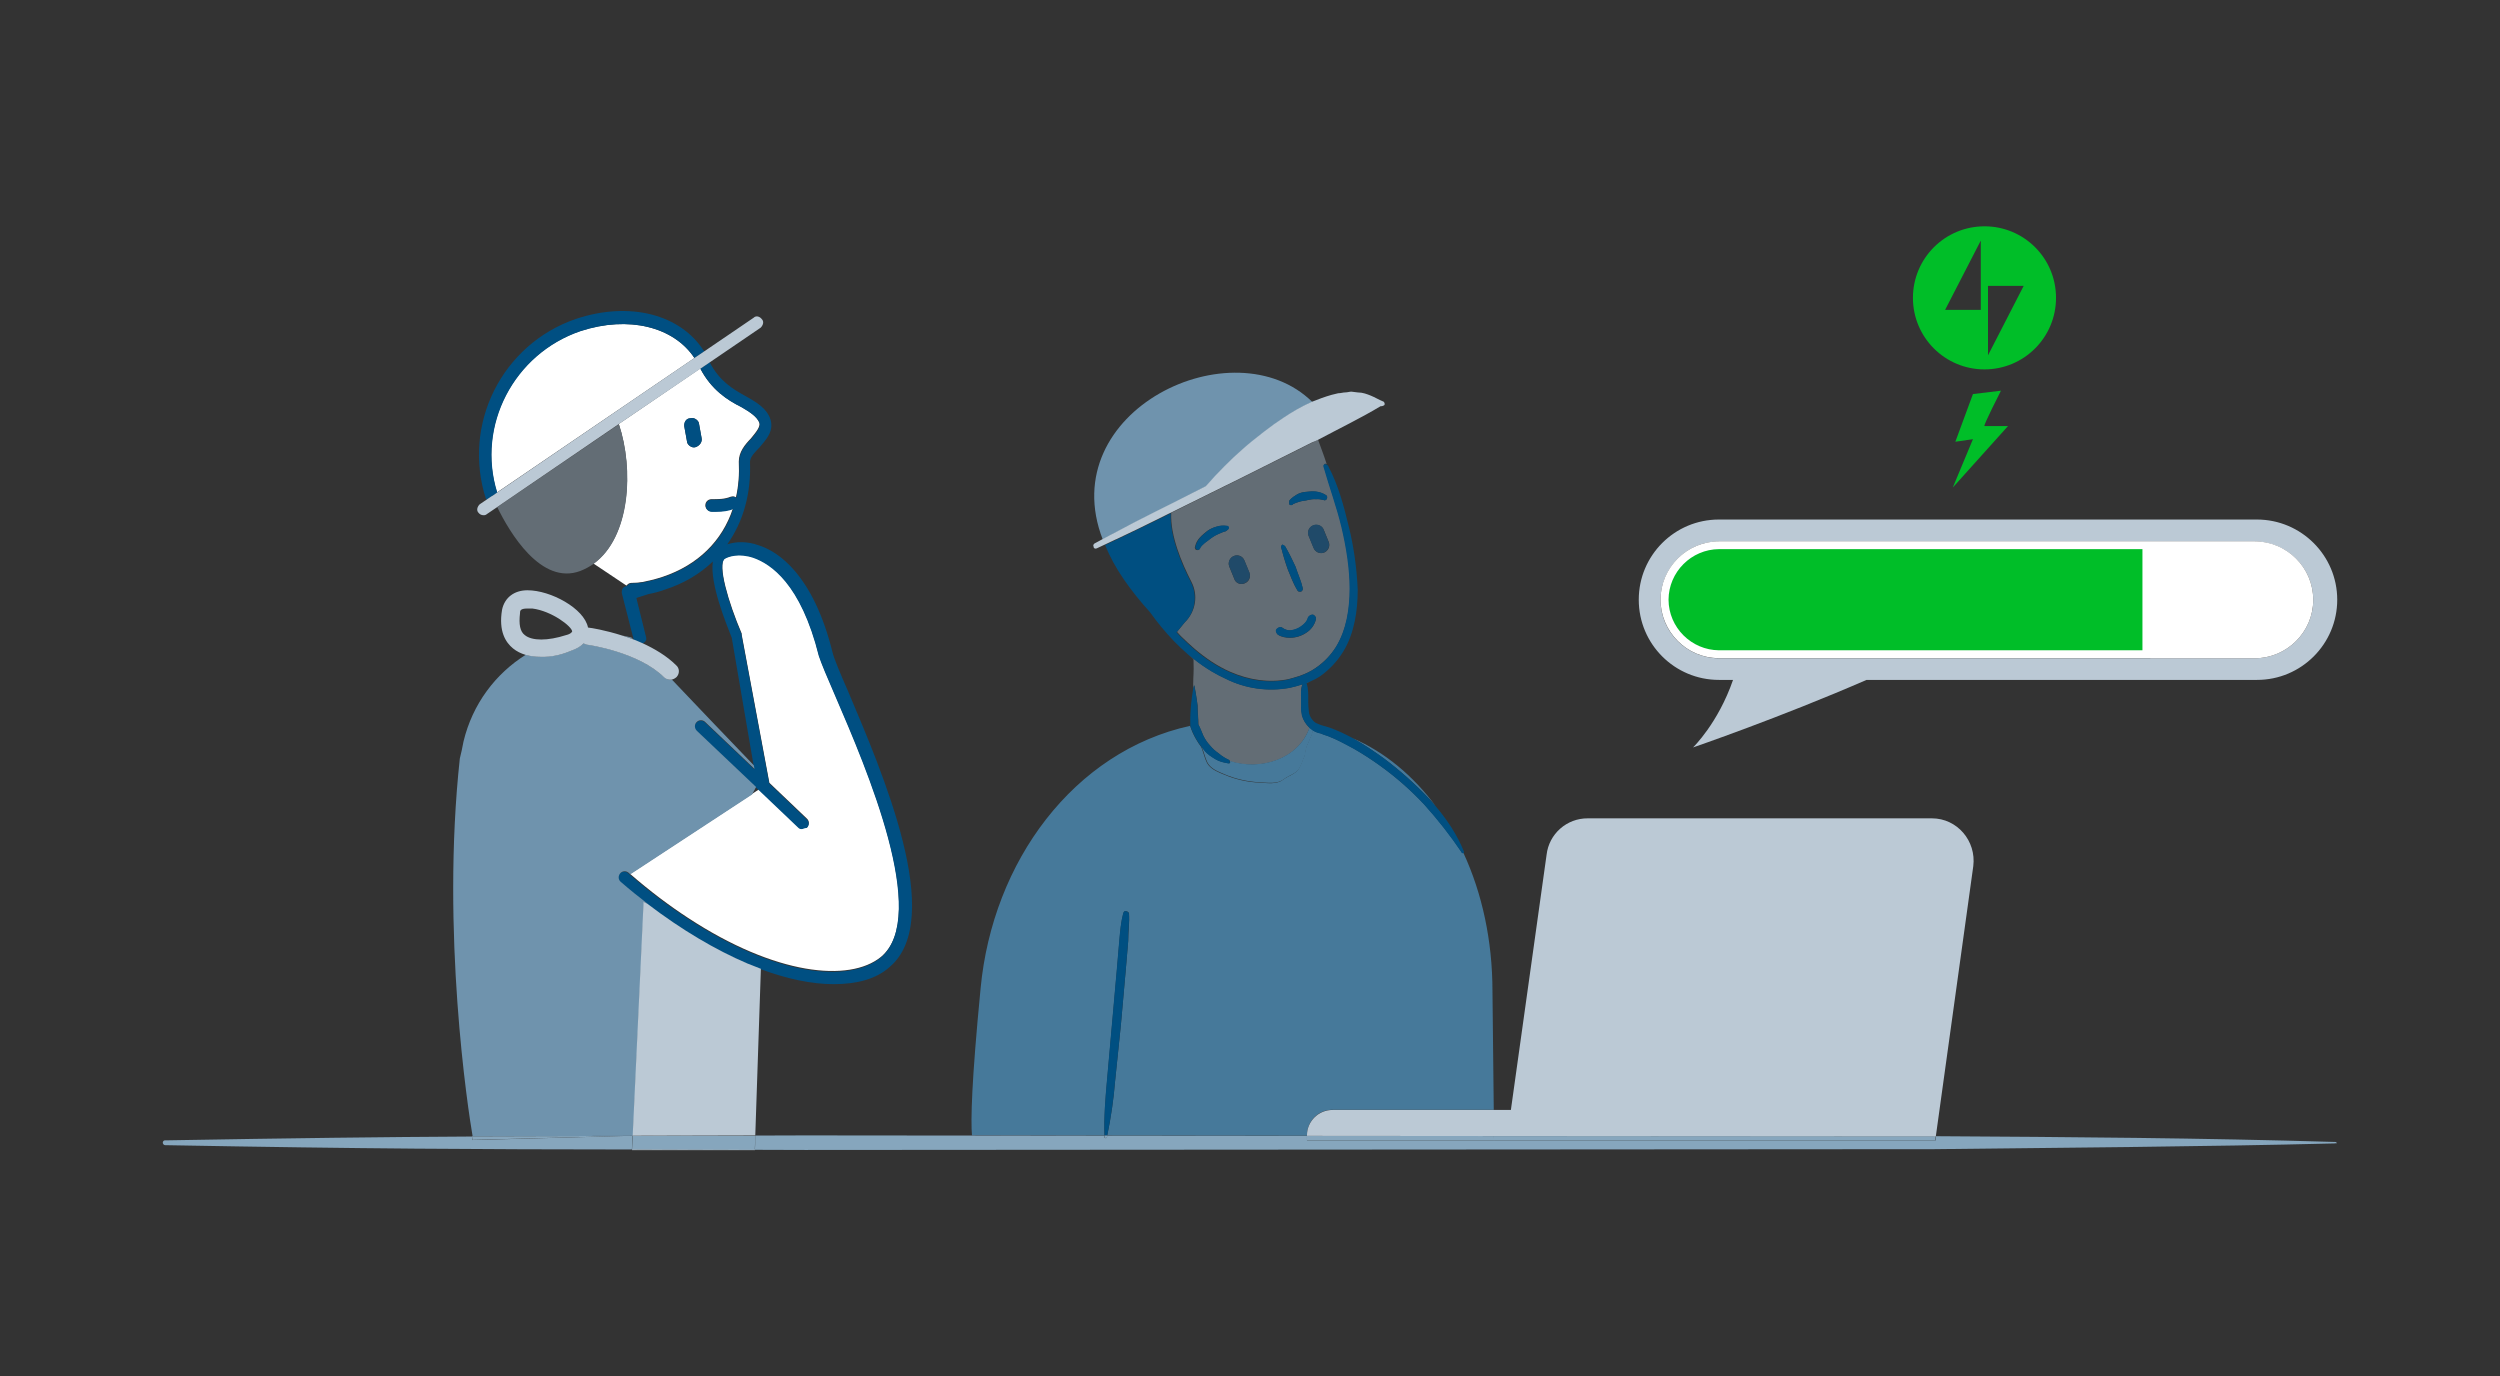 <svg xmlns="http://www.w3.org/2000/svg" viewBox="0 0 1562 860"><rect x="0" y="0" width="1562" height="860" fill="#333333" stroke="none"/><style>.st0{fill:none}.st1{fill:#fff}.st2{fill:#636D75}.st3{fill:#004f82}.st4{fill:#46799A}.st5{fill:#204A69}.st6{fill:#6F93AD}.st7{fill:#004f81}.st8{fill:#86a6bd}.st9{fill:#BBC9D5}.st10{fill:#00be28}</style><g id="Layer_2"><path class="st0" d="M445.4 350.6c-8 7.7-18.1 13.7-29.7 17.5-3.5 1.3-7 2.2-10.6 2.9l-7.5 2.4 6 24.2c.7 2-.5 3.5-2.3 4.3 7.7 3.5 15.3 8 21.2 13.9 2.1 1.8 2.3 5.1.4 7.1-.2.2-.2.3-.4.4-.7.7-1.7 1.2-2.8 1.4l23.9 25.1 27.3 28.5-13.6-80.1c-3.7-9.2-13.9-33.9-11.9-47.6zm-52.9 359.1h2.7v-.1l-2.7.1zm-60.1-329.6h-3.1c-4.6 0-4.6 1.5-4.6 3-.7 6.8 0 11.3 3 13.6 4.6 3.8 14.4 3.8 25.8 0 3-.7 3.8-2.2 3.8-2.2.1-3-12.8-12.9-24.9-14.4zm139.7 111.5l-2.5 4.8 4.5-2.9-2-1.9z"/><path class="st1" d="M362.6 206.8c-41.7 14.2-65.1 59.1-52.1 100.9l123.4-84c-13-19.6-41.2-26.6-71.3-16.9zm31.8 157.4c2.5 0 4.9-.2 7.3-.6l6.6-1.5c1.9-.5 3.8-1.1 5.7-1.7 22.1-7.4 37.3-22.5 43.9-42.7-2.4 1.2-6.5 1.8-10.6 1.8h-3c-2.1-.1-3.7-1.9-3.6-4 .1-2 1.7-3.5 3.6-3.6 4.6 0 8.3 0 12.1-1.5 1.5-.5 2.6-.3 3.4.4 1.6-7 2.2-14.4 1.8-22.4 0-6 3.8-10.6 7.5-14.4 3.8-4.6 6-7.5 5.3-9.9-1.5-3.8-6-6.8-11.3-9.9-8.7-4.2-18.7-10.8-25.6-24l-50.9 34.7c9.4 28.2 7.2 70.7-15.8 87.2l20.5 13.7h.2c.7-.9 1.7-1.6 2.9-1.6zm37.1-102.9c2.2-.7 5.3 1.5 5.3 3.8l1.5 8.3c.7 3-1.5 5.3-3.8 6-2.3.7-5.3-1.5-5.3-3.8l-1.5-8.3c-.7-3 .8-6 3.8-6z"/><path class="st2" d="M813 441.4v-4.6c0-2.9-.5-6.4.9-9.3-2.7.9-5.3 1.6-8 2.2-13.6 2.5-27.6.6-39.9-5.6-3-1.4-5.9-2.9-8.8-4.6-4-2.4-7.9-5.1-11.5-8-.8-.7-1.7-1.4-2.6-2.1.8.7 1.7 1.6 2.6 2.4 0 2 .1 3.9.1 5.9 0 4.1-.5 8.6-.2 12.8.2-1.4.5-2.3.7-2.1 0-.1 1.5 8 2 12.6 0 4.1.5 8.1.5 12.7v-1c1 2 2 4.6 3.1 7.1 1.1 2.2 2.4 4.2 4.1 6 1.6 1.9 3.5 3.6 5.6 5.1 2 1.7 4.2 3 6.5 4.1.2.2.2.3.3.6 18.8 6.1 42.7-.9 49.8-20.9-2.2-2.1-3.7-4.6-4.6-7.5-.4-2-.6-3.9-.6-5.8zm3.6-14.6c.2-.1.7-.3 1.2-.7-.4.2-.8.3-1.3.5.1.1.1.1.1.2z"/><path class="st2" d="M838.4 329.1c-3.1-12.7-7.6-24.8-11.1-37.4-.5-1 0-2 1-2 .2.1.4.2.6.2-1.4-4.5-3.9-11-5.4-15.2-1.2.6-2.2 1.2-3.3 1.7l-44.5 22.3-43.9 21.7c-.7 14.2 6.5 31.2 12.6 43.1 4.4 8.4 2.7 18.6-4.1 25.3l-4.9 6c.8.8 1.6 1.7 2.4 2.6 2.7 2.7 5.5 5.2 8.3 7.7 6.9 5.9 14.3 11 22.5 14.6 11.6 5.1 24.3 7.1 36.5 4.6 2.2-.6 4.4-1.2 6.5-1.9 3.8-1.3 7.5-2.9 10.6-5.2 5.1-3.5 9.4-8 12.7-13.2 6.5-10.6 8.6-23.8 8.6-36.5s-2.1-25.7-5.1-38.4zm-32.9-16.2c1.5-2 3.6-3.1 5.1-4.1 1.7-.9 3.6-1.4 5.6-1.5 4.1-.5 8.1-.5 12.2 2 1 .5 1 1.5.5 2.6-.5.5-1 1-2 .5-1.5-.4-3-.6-4.6-.5-1.7-.1-3.4.1-5.1.5-1.5.5-3.6.5-5.1 1-1.4.4-2.7.9-4.1 1.5l-.5.5c-1 .5-2 0-2-.5v-2zm-4.1 27.4c.5.5 1 .5 1.5 1 2.5 4.1 4.6 8.6 6.5 12.7 1.5 4.6 3.6 9.1 4.6 13.7 0 1-.5 2-1.5 2s-1.5 0-2-1c-2.5-4.1-4.1-8.6-6-13.2-1.6-4.5-2.9-9-4.1-13.7 0-.5.5-1.5 1-1.5zm-30.3 7c2.7-1 5.6.4 6.5 3.1l3.1 7.6c.9 2.7-.4 5.6-3.1 6.5-.2.1-.3.2-.5.2-2.6.8-5.3-.7-6-3.2l-3.1-7.6c-1-2.7.5-5.6 3.1-6.6zm-24.4-6c1-4.6 4.6-7.1 7.6-9.6 1.7-1.2 3.6-2 5.6-2.6 2.2-.7 4.4-.8 6.5-.5 1 0 1.5 1 1 2-.6.7-1.2 1.2-2 1.5-1 0-2.5 1-4.1 1.5-1.7.7-3.1 1.5-4.6 2.6-1.5 1-2.5 2-4.1 3.1-1 1-2.5 2-3.1 3.6-.5 1-1.5 1-2.5.5-.3-.6-.7-1.1-.3-2.1zm75.4 46c-.9 3.4-3.1 6.2-6 8.1-3 2-6.5 3.1-10.1 3.1-2.6 0-5.6-.5-7.6-2-1-1-1.5-2.5-.5-3.6s2.5-1.5 3.6-.5c1.3.9 2.9 1.5 4.6 1.5 2.6-.2 5-1 7-2.6 2.1-1.5 3.6-3.1 4.1-5.1.5-1.5 2.5-2.5 3.6-2 .9.7 1.8 1.6 1.3 3.1zm5.1-42c-2.7.9-5.6-.4-6.5-3.1l-3.1-7.5c-1-2.7.4-5.6 3.1-6.5s5.6.4 6.5 3.1l3.1 7.6c.9 2.5-.5 5.4-3.1 6.4zm-10.7 81.4zM314.3 314.4l-3.6 2.5c7.5 15.3 27.2 49.2 52 39.8 3-1.2 5.7-2.7 8.2-4.4 23-16.6 25.3-59 15.8-87.2l-72.4 49.3zm-6.9-4.7l2.3-1.4-2.3 1.4z"/><path class="st1" d="M522.3 435.3c-5.3-12.1-9.1-21.2-10.6-25.8-11.3-45.4-30.2-57.5-40.8-61.3-9.1-3-15.9-.7-18.1.7-4.6 3.8 2.2 27.3 10.6 46.9v.7l17.3 92.6 23.5 22.4c1.5 1.4 1.5 3.7.2 5.1l-.2.2c-1.5 0-2.3.7-3 .7-.8.1-1.7-.2-2.2-.7l-24.8-23.6-4.4 2.9-76.1 49.9c12.3 10.7 24.4 19.8 36.2 27.5 54.6 35.8 100.7 40.4 120.5 24.4 30.9-25.7-9.2-118.7-28.1-162.6z"/><path class="st3" d="M433.9 223.7l3.6-2.4 2.5-1.7c-14.6-23.2-46.5-31.6-80.3-20.3-46.1 15.9-71.2 65.9-56 112.7l1.2-.3 2.7-1.8v-.1l2.3-1.4.8-.6c-13-41.8 10.4-86.7 52.1-100.9 29.9-9.8 58.1-2.8 71.1 16.8zM530 432.2c-5.3-12.1-9.1-21.2-9.9-24.9-12.1-48.5-34-62.8-46.1-66.6-7.4-2.7-14.4-2.3-19.6-.6 9.9-14 15-31.7 14.2-51.5 0-3.1 3.1-6.1 6-9.1 3.8-4.6 9.1-9.9 6.8-17.4-2.2-6.8-8.4-10.6-15.2-14.4-8-4.4-16.7-9.5-22.8-21.4L441 228l-3.4 2.3c6.9 13.3 17 19.8 25.8 24.2 5.3 3.1 9.9 6 11.3 9.9.7 2.2-1.5 5.3-5.3 9.9-3.8 3.8-7.5 8.3-7.5 14.4.3 8-.3 15.4-1.8 22.4-.8-.7-2-.9-3.4-.4-3.8 1.5-7.5 1.5-12.1 1.5-2 .1-3.5 1.7-3.6 3.6-.1 2.1 1.5 3.9 3.6 4h3c4.1 0 8.2-.6 10.6-1.8-6.6 20.2-21.8 35.3-43.9 42.7-2 .7-3.9 1.2-5.7 1.7l-6.6 1.5c-2.4.4-4.8.6-7.3.6-1.2.1-2.3.7-3 1.7h-.2c-2.4.6-3.1 1.7-3 4.4l7.5 29.3c1.7.7 3.6 1.4 5.3 2.2 1.9-.8 3-2.2 2.3-4.3l-6-24.2 7.5-2.4c3.6-.7 7.2-1.6 10.6-2.9 11.7-3.8 21.7-9.8 29.7-17.5-2 13.8 8.2 38.4 11.8 47.7l13.7 80 .4 2.2-30.7-29.2-.2-.2c-1.5-1.4-3.9-1.3-5.3.2s-1.3 3.9.2 5.3l36.8 35 2 1.9 24.8 23.6c.6.6 1.4.8 2.2.7.7 0 1.5-.7 3-.7l.2-.2c1.4-1.5 1.3-3.8-.2-5.1l-23.5-22.5-17.3-92.6v-.7c-8.4-19.6-15.2-43.2-10.6-46.9 2.2-1.5 9-3.8 18.1-.7 10.6 3.8 29.5 15.9 40.8 61.3 1.5 4.6 5.3 13.6 10.6 25.8 18.9 43.9 59 136.9 28 162.7-19.8 16.1-65.9 11.4-120.5-24.4-11.8-7.7-23.9-16.8-36.2-27.5-.4-.4-.9-.7-1.3-1.2-1.7-1.2-3.9-.8-5.1.7-1.3 1.7-1 4 .6 5.3 5.6 4.8 11.2 9.3 16.7 13.6 21.4 16.3 42.7 28.9 62.7 37.4 2.8 1.2 5.6 2.3 8.4 3.3 16.4 6.1 31.8 9.3 45.3 9.3 14.4 0 26.5-3.1 34.9-10.6 35.6-29.8-4.6-122.1-25.7-172.1z"/><path class="st3" d="M431.5 261.3c-3.1 0-4.6 3-3.8 6l1.5 8.3c0 2.2 3 4.6 5.3 3.8 2.3-.7 4.6-3.1 3.8-6l-1.5-8.3c0-2.3-3-4.5-5.3-3.8z"/><path class="st4" d="M691.7 675.1l3.1-34.9 3.1-34.9 1.5-17.7c.5-5.6 1-11.6 2.5-17.2.5-1 1-1.5 2-1 .5 0 1 .5 1.5 1 .5 6-.5 11.6-.5 17.7l-1.5 17.7-3.1 34.9-3.6 34.9c-.9 11.4-2.6 22.7-4.9 33.9l124.8.1v-.5c.1-8.9 7.4-15.9 16.2-15.7h100.5l-.8-73.9c0-31.9-6.5-61.4-18.1-86.5h-.1c-.5 0-1 0-1-.5-7-10.5-14.8-20.5-23.3-29.8-8.6-9.2-18.1-17.5-28.3-24.8-5.1-3.6-10.3-7-15.7-10.1-5.6-3.1-11.1-6-16.7-8.1-1.4-.4-2.7-.9-4.1-1.5-1.8-.3-3.5-1.1-5.1-2 0 3.2-4.5 10.1-4.6 13.3-.1 2.6-1 3.6-1.8 6-1.1 2.9-2.2 5.6-4.6 7.3-2.4 1.7-5.1 2.6-7.5 4.4-4 3.1-9.9 2-14.5 1.8-7.6-.3-15.2-2-22.2-5-3.2-1.3-7.4-2.9-9.8-5.9-1.8-2.2-2.5-5.6-3.5-8.4-.3-1-.7-2-1.1-3-1.2-1.6-2.3-3.2-3.3-5-1.5-2.6-2.7-5.3-3.6-8.1v-.1c-72.7 16-123.4 84.7-130.9 163.9-5.7 58.7-6.2 82.7-5.4 92l82.8.1c-.4-11.4.6-22.9 1.6-34.4zm201.8-175.5l3.5 4c-14.1-18.9-31.6-33.6-51.9-42.4 6.8 3.7 13.2 8.1 19.6 12.7 10.3 7.7 19.9 16.3 28.8 25.7z"/><path class="st4" d="M818.2 454.5c-7 20-31 27.1-49.8 20.9.2.3.2.7.2 1 0 .5-.5.5-1 .5-3.1-.5-5.6-1-8.1-2.6-2.6-1.6-5.1-3.1-7-5.6-.7-.7-1.2-1.4-1.7-2.2.3 1 .7 2 1.1 3 1 2.8 1.7 6.2 3.5 8.4 2.4 3 6.5 4.5 9.8 5.9 7 3 14.6 4.6 22.2 5 4.6.2 10.5 1.2 14.5-1.8 2.3-1.8 5.1-2.7 7.5-4.4 2.4-1.7 3.6-4.4 4.6-7.3.8-2.3 1.7-3.5 1.8-6 .1-3.2 4.6-10.1 4.6-13.3-1-.4-1.7-.9-2.2-1.5z"/><path class="st5" d="M777.6 350.4c-1-2.7-3.9-4-6.5-3.1-2.7.9-4 3.9-3.1 6.5l3.1 7.6c.8 2.6 3.5 4 6 3.2.2-.1.3-.1.5-.2 2.6-1.1 3.9-3.9 3.1-6.5l-3.1-7.5zm43-22.3c-2.7 1-4 3.9-3.1 6.5l3.1 7.6c1 2.6 3.9 4 6.5 3.1 2.6-1.1 3.9-3.9 3.1-6.5l-3.1-7.6c-.8-2.7-3.8-4.1-6.5-3.1z"/><path class="st6" d="M435.2 451.2c1.4-1.5 3.8-1.6 5.3-.2l.2.2 30.7 29.2-.4-2.2-27.3-28.5-23.9-25.1c-.3.1-.7.1-1 .1-1.4 0-2.7-.6-3.8-1.5-15.9-15.9-47.6-20.5-48.4-20.5-.7-.2-1.4-.4-2-.8-1.7 1.7-4.1 3.4-7.8 4.6-6 2.7-12.4 3.9-18.9 3.8-3.4 0-6.5-.4-9.4-1.2-18.9 11.8-33.3 30.8-38.9 54.2-.7 3.8-1.5 7.5-2.3 10.6-11.8 108.7 5.1 219.4 8 236.1 31.6-.2 62.7-.2 97.6-.3l2.7-.1 6.8-146.1 2.3 1.2c-5.6-4.3-11.2-8.8-16.7-13.6-1.7-1.3-1.9-3.6-.6-5.3 1.2-1.6 3.5-1.9 5.1-.7.4.4.9.7 1.3 1.2l76.1-49.9 2.5-4.7-36.9-35c-1.7-1.6-1.7-4-.3-5.5zm-40.7-52.9c-1.8-.4-3.6-.8-5.5-1.2 2.2.7 4.3 1.5 6.6 2.3l-1.1-1.1zM689 337.1c.2-.1.2-.2.4-.2 1.7-.9 3.5-1.9 5.2-2.8.5-.2 1-.6 1.6-.8 8.4-4.5 16.9-8.9 25.4-13.2l7-3.5 4-2 20.9-10.6.5-.5c3.6-4.1 7.5-8.2 11.3-12.1 3.6-3.6 7.5-7.2 11.3-10.6 4.4-3.8 8.9-7.5 13.6-11.1 4-3 8-5.9 12.2-8.7 5.5-3.6 11.1-7 17.1-9.6l.5-.2c-49.1-48.4-162.1 5.5-131 85.9z"/><path class="st7" d="M896.9 503.6c-1.2-1.3-2.2-2.7-3.5-4-8.9-9.4-18.5-18.1-28.8-25.8-6.4-4.6-12.8-8.9-19.6-12.7-4.6-2.5-9.3-4.7-14.3-6.5-1.5-.5-3.6-1-5.1-1.5-1.2-.4-2.4-.9-3.6-1.5-2.1-1.4-3.5-3.6-4.1-6-.4-3-.6-6-.5-9.1 0-3.1 0-6.5-1-9.6l-.1-.1.1.1c0-.1 0-.1-.1-.1.4-.2.8-.3 1.3-.5 2.5-1.1 5-2.3 7.4-3.9 5.7-4.1 10.5-9.2 14.2-15.2 7.1-11.6 9.1-25.8 9.1-38.9-.6-13.3-2.4-26.5-5.6-39.4-3.1-12.7-6.5-25.8-12.7-37.4v-.1c-.4-.7-.7-1-1.4-1.2-.2-.1-.4-.2-.6-.2-1 0-1.5 1-1 2 3.6 12.7 8.1 24.8 11.1 37.4 3 12.7 5.1 25.8 5.1 38.4s-2 25.8-8.6 36.5c-3.2 5.2-7.5 9.7-12.7 13.2-3.2 2.2-6.9 3.9-10.6 5.2-2.2.7-4.4 1.3-6.5 1.9-12.2 2.6-24.9.5-36.5-4.6-8.2-3.6-15.7-8.7-22.5-14.6-2.9-2.5-5.6-5.1-8.3-7.7-.8-.8-1.6-1.7-2.4-2.6l4.9-6c6.8-6.6 8.4-16.9 4.1-25.3-6.1-11.8-13.3-28.9-12.6-43.1l-1.1.5c-2.1 1-4.1 2.1-6.2 3.1-8.9 4.4-17.6 8.6-26.4 12.8-.7.3-1.3.7-2 .9-1.7.8-3.6 1.7-5.3 2.5 5.6 14.4 16 28.7 28.1 42.1 4.5 6.3 9.4 12.3 14.9 18 2.5 2.6 5.1 5.1 7.9 7.5l.4.4.2.2c.3.2.7.6 1 .8.8.7 1.7 1.4 2.6 2.1 3.6 2.9 7.5 5.6 11.5 8 2.8 1.7 5.8 3.2 8.8 4.6 12.3 6.1 26.4 8.1 39.9 5.6 2.7-.6 5.3-1.3 8-2.2-1.3 3-.9 6.4-.9 9.3v4.6c-.1 1.9.1 3.7.5 5.6.8 2.9 2.5 5.5 4.6 7.5.6.6 1.2 1.2 2 1.7 1.6 1 3.2 1.7 5.1 2 1.3.6 2.7 1.1 4.1 1.5 5.6 2 11.1 5.1 16.7 8.1 5.4 3.1 10.7 6.5 15.7 10.1 10.3 7.3 19.7 15.6 28.3 24.8 8.4 9.4 16.2 19.3 23.3 29.8 0 .5.5.5 1 .5h.1c.4-.1.4-.5.4-1-4.3-10.6-10.6-20-17.8-28.5zm-191.6 66.8c-.5-.5-1-1-1.5-1-1-.5-1.5 0-2 1-1.5 5.6-2 11.6-2.5 17.2l-1.5 17.7-3.1 34.9-3.1 34.9c-1 11.4-2 22.9-1.5 34.4h1.7c2.3-11.2 4-22.5 4.9-33.9l3.6-34.9 3.1-34.9 1.5-17.7c-.1-6.1.9-11.6.4-17.7z"/><path class="st7" d="M810.5 368.6c.5 1 1 1 2 1s1.5-1 1.5-2c-1-4.6-3.1-9.1-4.6-13.7-2-4.1-4.1-8.6-6.5-12.7-.5-.5-1-.5-1.5-1-.5 0-1 1-1 1.5 1.1 4.6 2.5 9.2 4.1 13.7 2 4.6 3.5 9.2 6 13.2zm-4.5 29.8c3.6 0 7.1-1.1 10.1-3.1 3-1.8 5.1-4.7 6-8.1.5-1.5-.5-2.6-1.5-3.1s-3.1.5-3.6 2c-.5 2-2 3.6-4.1 5.1-2.1 1.5-4.6 2.4-7 2.6-1.7 0-3.2-.6-4.6-1.5-1-1-2.5-.5-3.6.5s-.5 2.6.5 3.6c2.2 1.5 5.2 2 7.8 2zm1.5-83l.5-.5c1.3-.6 2.7-1.1 4.1-1.5 1.5-.5 3.6-.5 5.1-1 1.7-.4 3.4-.6 5.1-.5 1.6-.1 3.1.1 4.6.5 1 .5 1.5 0 2-.5.5-1 .5-2-.5-2.6-4.1-2.6-8.1-2.6-12.2-2-1.9.1-3.8.6-5.6 1.5-1.5 1-3.6 2-5.1 4.1v2c0 .5 1 1.1 2 .5zm-57.7 27.4c.5-1.5 2-2.6 3.1-3.6 1.5-1 2.6-2 4.1-3.1 1.4-1 2.9-1.9 4.6-2.6 1.5-.5 3.1-1.5 4.1-1.5.7-.4 1.4-.9 2-1.5.5-1 0-2-1-2-2.2-.3-4.5-.2-6.5.5-2 .5-3.9 1.4-5.6 2.6-3.1 2.6-6.5 5.1-7.6 9.6-.5 1 0 1.5.5 2 .8.6 1.8.6 2.3-.4zm18.2 132c-2.4-1.1-4.6-2.4-6.5-4.1-2.1-1.4-4-3.1-5.6-5.1-1.7-1.8-3-3.9-4.1-6-1-2.6-2-5.1-3.1-7.1v1c0-4.6-.5-8.6-.5-12.7-.5-4.6-2-12.7-2-12.6-.2-.2-.4.7-.7 2.1-.5 2.6-1 6.9-1.3 9.5-.4 4.2-.6 8.4-.5 12.7v1c.9 2.8 2.1 5.6 3.6 8.1.9 1.7 2.1 3.4 3.3 5 .6.7 1.2 1.4 1.7 2.2 2 2.6 4.6 4.1 7 5.6 2.5 1.5 5.1 2 8.1 2.6.5 0 1 0 1-.5 0-.3 0-.7-.2-1 .1-.3 0-.5-.2-.7z"/><path class="st8" d="M392.5 709.7l-97.3 2.6s-.2-.7-.3-2.2c-55.5.3-112.1 1-191.6 2.4h-.4c-.7.1-1.2.7-1.2 1.5.1.8.7 1.5 1.5 1.5 125.8 2.3 194.1 2.6 291.6 2.7l.4-8.6c-.9.1-1.8.1-2.7.1z"/><path class="st8" d="M392.5 709.7c-34.9.1-66 .2-97.6.3.2 1.4.3 2.2.3 2.2l97.3-2.5zm2.8 0l-.4 8.6c23.5.1 48.6.1 76.7.2l.3-8.9c-28 0-53.1 0-76.6.1zm1063.8 3.8c-83.2-2.5-166.3-3.1-249.5-3.6l-.3 2.7H816.6v-2.9l-124.8-.1c-.1.3-.2.7-.2 1 0 .5-.5.5-1 .5s-.5-.5-.5-1v-.5l-82.8-.1-104.3-.1c-10.8 0-21 .1-31 .1l-.3 8.9c10 0 20.5.1 31.3.1l705.7-.5c83.5-1 166.9-1.5 250.4-3.6.2-.2.7-.2 1 0-.1-.5-.5-.9-1-.9z"/><path class="st8" d="M690.2 710c0 .5 0 1 .5 1s1 0 1-.5c.1-.3.2-.7.2-1h-1.7v.5zm243.2-.2v2.8h275.7l.3-2.7h-.8l-275.2-.1z"/><path class="st8" d="M816.6 709.7v2.9h116.9l-.1-2.8-116.8-.1z"/><path class="st9" d="M394.9 718.6h76.8v-.2c-28.1-.1-53.3-.1-76.7-.2l-.1.4zm9.5-154l-2.3-1.2-6.8 146.1v.1c23.4-.1 48.6-.1 76.6-.2l3.5-104.1c-2.7-1-5.6-2.2-8.4-3.3-19.9-8.5-41.3-21.1-62.6-37.4zm14.3-139.9c.3 0 .7-.1 1-.1 1-.2 2-.7 2.8-1.4.2-.2.3-.2.4-.4 1.8-2.1 1.7-5.3-.4-7.1-5.9-5.9-13.6-10.4-21.2-13.9-1.7-.8-3.6-1.5-5.3-2.2-.1 0-.2-.1-.3-.1-2.2-.8-4.5-1.7-6.6-2.3-11.2-3.6-20.3-5-21-5-.2-.1-.5-.1-.7-.1-2.4-12-23.4-23.3-37.8-23.3-8.4 0-14.3 4.6-15.9 12.1-2.3 13.6 2.3 20.5 6.8 24.2 2.3 1.9 5 3.2 8 4.1 2.9.8 6.1 1.2 9.4 1.2 6.5.2 12.9-1.2 18.9-3.8 3.6-1.2 6.1-2.8 7.8-4.6.6.3 1.3.6 2 .8.7 0 32.6 4.6 48.4 20.5.9.8 2.3 1.4 3.7 1.4zm-90.8-27.9c-3-2.2-3.8-6.8-3-13.6 0-1.5 0-3 4.6-3h3.1c12.1 1.5 24.9 11.3 24.9 14.4 0 0-.7 1.5-3.8 2.2-11.5 3.7-21.3 3.7-25.8 0zm143-198.3l-31 21.1-2.5 1.7-3.6 2.4-123.3 84.1-.8.6-2.2 1.5h-.1l-2.7 1.8-5 3.4c-1.5 1.5-2.2 3.8-.7 5.3.7.9 1.8 1.5 3 1.5.8.1 1.7-.2 2.2-.7l6.2-4.2 3.6-2.5 72.4-49.4 51-34.6 3.4-2.3 2.5-1.7 32-21.8c1.5-1.5 2.2-3.8.7-5.3-1.3-1.7-3.6-2.4-5.1-.9zm352.6 76.3c13.1-7 26.6-13.5 39.1-21h.5c.5 0 2-.5 2-1v-1c-.5-.5-.5-1-1-1-2.5-1-5.1-2.6-7.6-3.6s-5.1-2-8.1-2l-4.1-.5c-1 0-2.5.5-4.1.5-1 0-2.5.5-4.1.5l-4.1 1c-4.2 1.2-8.3 2.7-12.2 4.3l-.5.2c-6 2.7-11.7 6-17.1 9.6-4.1 2.7-8.2 5.6-12.2 8.7-4.6 3.6-9.2 7.2-13.6 11.1-3.9 3.4-7.7 7-11.3 10.6-3.9 3.9-7.7 8-11.3 12.1l-.5.5-20.9 10.6-4 2-7 3.5c-8.6 4.3-17.1 8.7-25.4 13.2-.5.2-1 .6-1.6.8-1.7.9-3.5 1.9-5.2 2.8-.2.1-.2.2-.4.2l-5 2.7c-.5.5-1 1-.5 2 0 1 1 1.5 2 1l5.1-2.4c1.7-.8 3.6-1.7 5.3-2.5.7-.3 1.3-.7 2-.9 8.9-4.2 17.6-8.4 26.4-12.8 2.1-1 4.1-2.1 6.2-3.1l1.1-.5 43.9-21.7 44.5-22.3c1.5-.5 2.6-1.1 3.7-1.6zm383.6 236.5h-215c-13.2-.1-24.3 9.7-25.8 22.8L944 693.5H832.8c-8.9-.1-16.1 7-16.2 15.7v.5l116.8.1 275.3.2h.8l23.4-168.8c2-15.8-10.1-29.9-25.8-29.9zm203-186.7H1074c-27.7 0-50.1 22.4-50.1 50.1s22.4 50.1 50.1 50.1h8.8c-9.4 27.2-25 42.2-25 42.2s54.2-18.6 108.4-42.2h244c27.7 0 50.1-22.5 50.1-50.1s-22.5-50.1-50.2-50.1zm-1.3 86.7H1074c-20.1-.1-36.5-16.4-36.5-36.5.1-20.1 16.4-36.5 36.5-36.5h269.5v73.1-73.1h65.3c20.1.1 36.5 16.4 36.5 36.5s-16.4 36.4-36.5 36.5z"/><path class="st10" d="M1074.1 408.8c-18.7-.1-34-15.3-34-34 .1-18.7 15.3-34 34-34h267v68.1l-267-.1z"/><path class="st1" d="M1338.6 343.2v63.1h-264.5c-17.3-.1-31.5-14.2-31.6-31.6.1-17.3 14.2-31.5 31.6-31.6h264.5m4.9-4.9H1074c-20.1.1-36.5 16.4-36.5 36.5.1 20.1 16.4 36.5 36.5 36.5h269.5v-73zM1408.8 338.2h-65.3v73.1h65.3c20.1-.1 36.5-16.4 36.5-36.5 0-20.2-16.4-36.5-36.5-36.6z"/><path class="st10" d="M1239.9 141.4c-24.7 0-44.7 20-44.7 44.7s20 44.7 44.7 44.7c24.7 0 44.7-20 44.7-44.7 0-24.8-20-44.7-44.7-44.7zm-2.3 52.2h-22.3l22.3-43.3v43.3zm4.5 28.4v-43.4h22.3l-22.3 43.4zM1232.7 246.2c1.3-.2 17.5-2.1 17.5-2.1s-11.3 22.1-10.3 22.1h14.7l-34.5 38.4 12.6-30.2-11 1.6 11-29.8z"/></g><path class="st0" d="M0 0h1562v860H0z" id="Layer_4"/></svg>